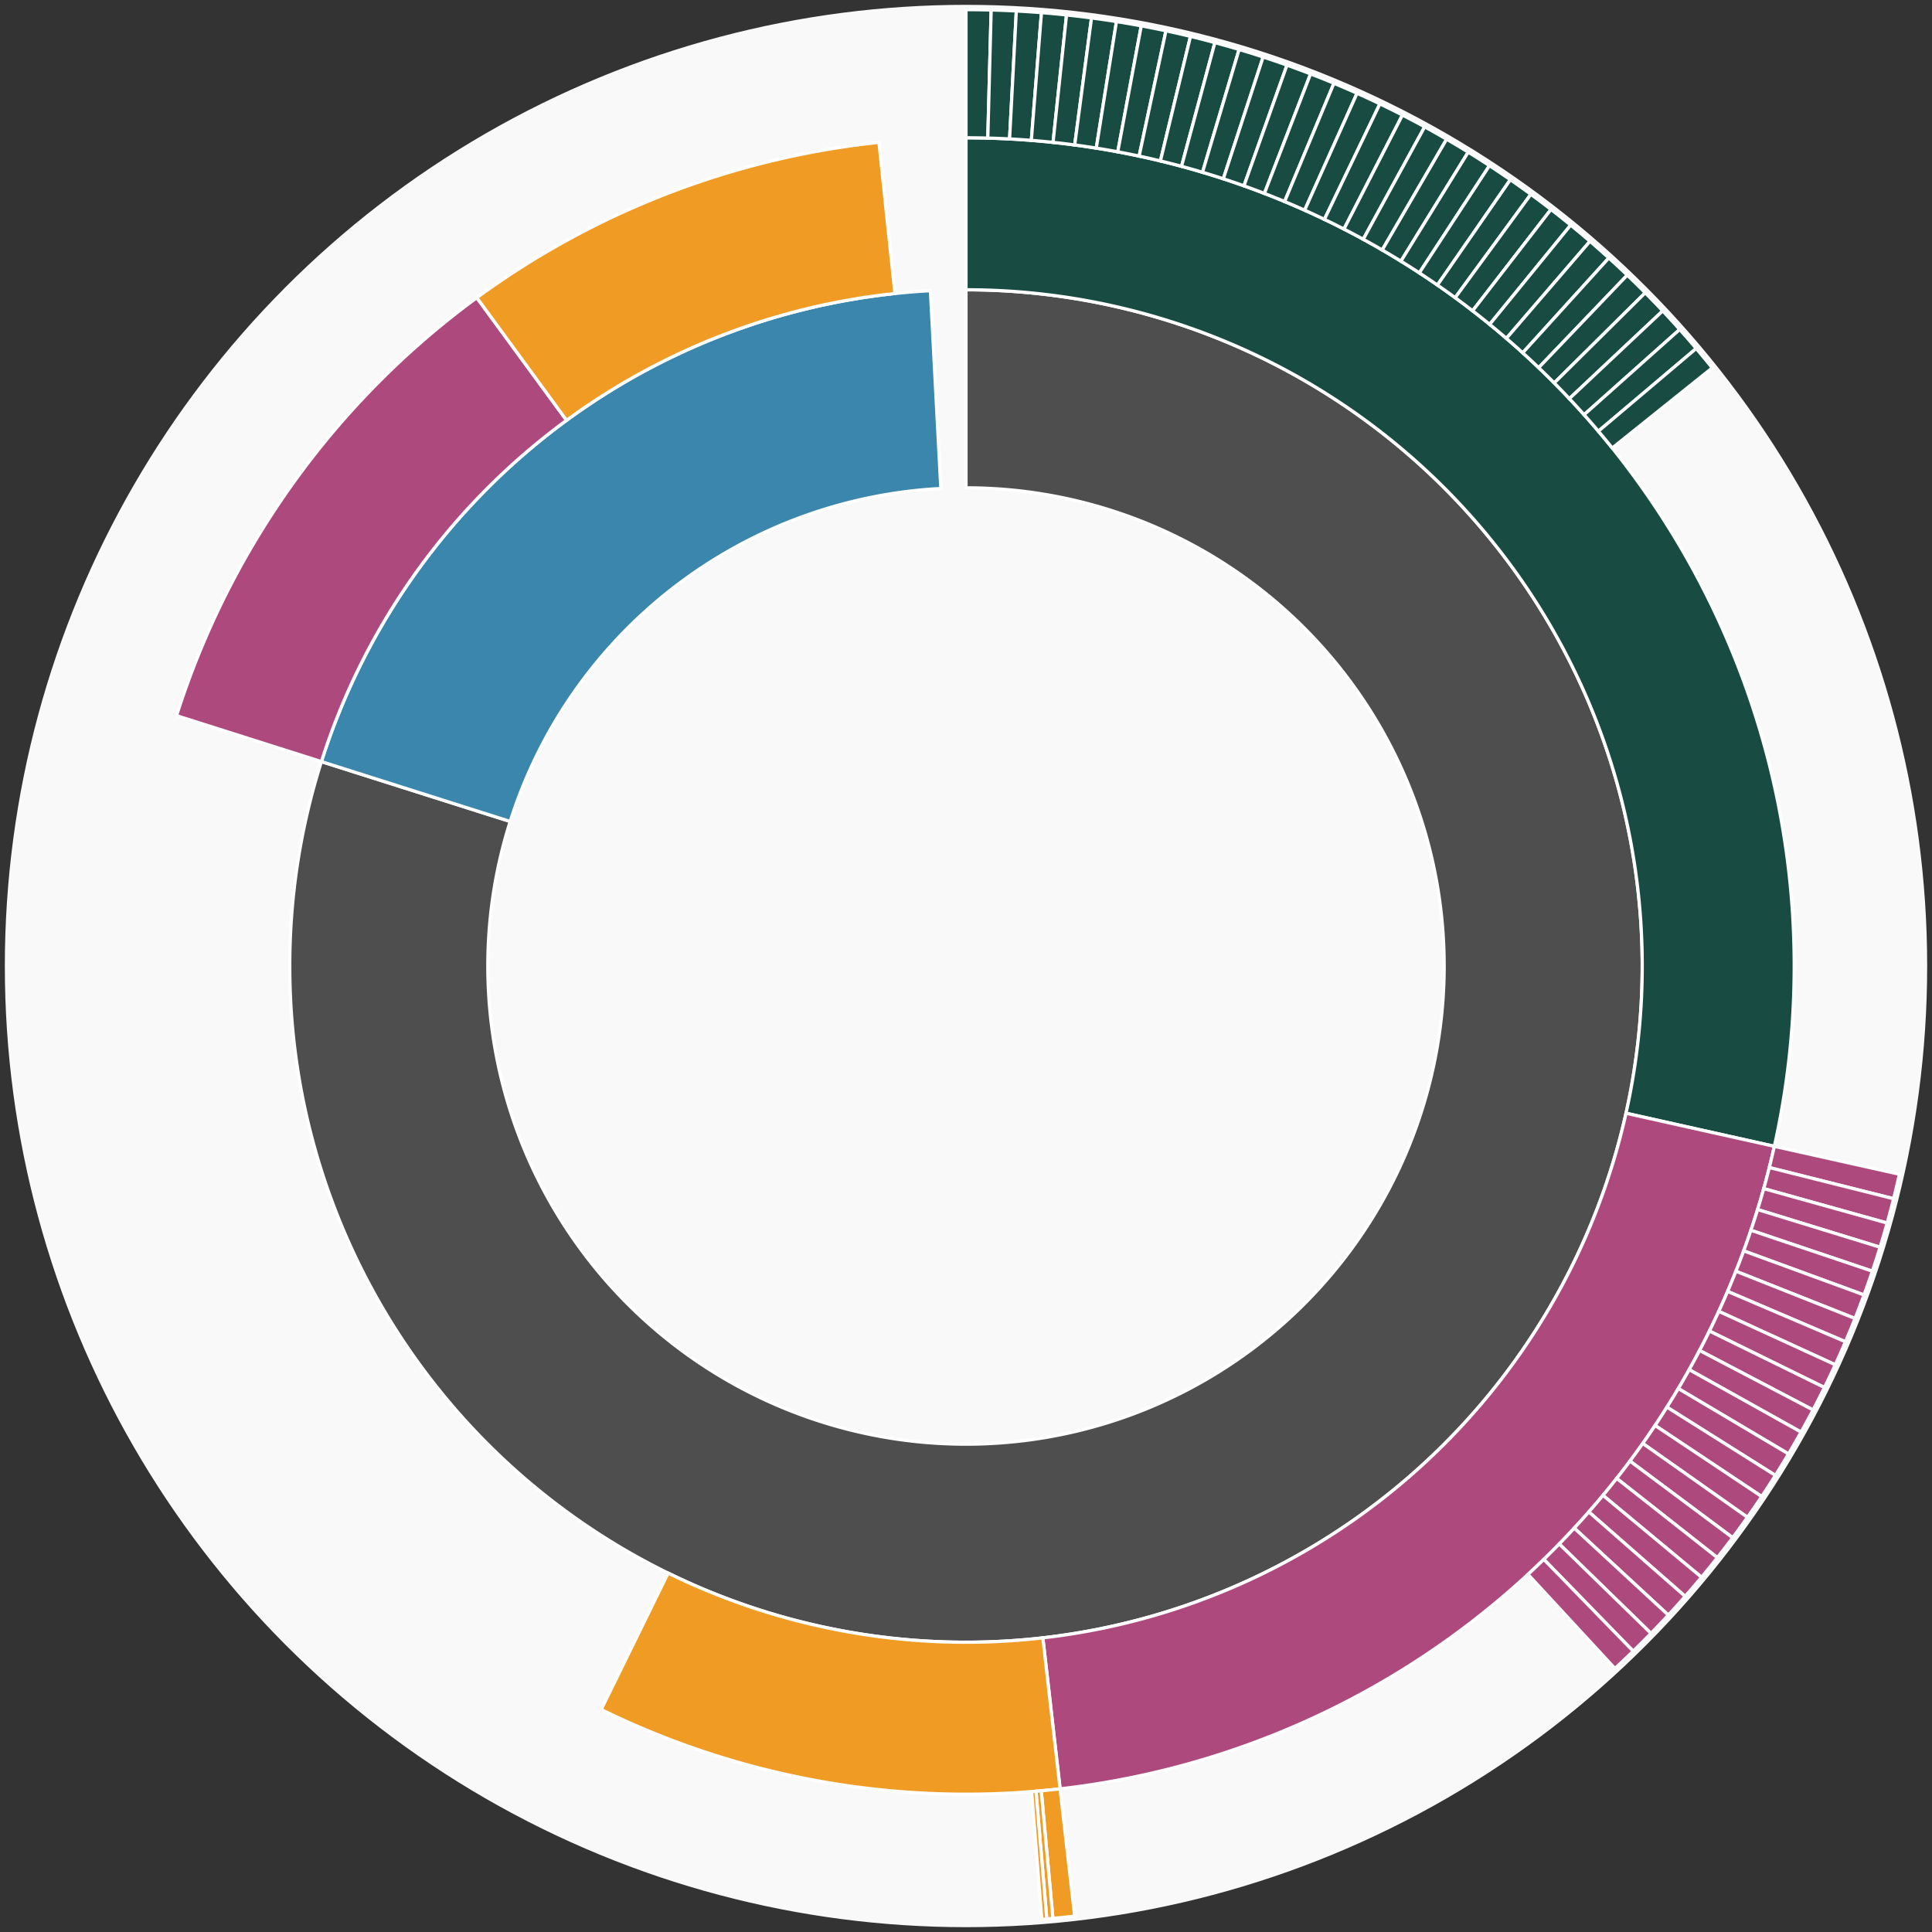 <svg xmlns="http://www.w3.org/2000/svg" width="600" height="600" id="block-7914264"><rect width="100%" height="100%" fill="#333333" stroke="none"/><g id="burst-container" transform="translate(300,300)"><data type="text/json">{"number":7914264,"totalTransactions":54,"totalFunctions":0,"totalFunctionsValue":"0","totalLogs":51,"totalTokenTransfers":51,"tokens":{"0x174bfa6600bf90c885c7c01c7031389ed1461ab9":"0.00977609","0x048fe49be32adfc9ed68c37d32b5ec9df17b3603":"569.768","0x1af97824a7ccd3963b9385e37ecbf44ece0c73e4":"34","0xd780ae2bf04cd96e577d3d014762f831d97129d0":"260.3759","0x06a6a7af298129e3a2ab396c9c06f91d3c54aba8":"1.48326e-13","0x983f6d60db79ea8ca4eb9968c6aff8cfa04b3c63":"1300","0xc02aaa39b223fe8d0a0e5c4f27ead9083c756cc2":"0.0035275179","0xab22fd25ddbbb9c3d2c2ced0fd20e3f2bbb932bc":"8.821e-15","0x5acd07353106306a6530ac4d49233271ec372963":"100","0x06012c8cf97bead5deae237070f9587f8e7a266d":"2.7577e-14","0x9a07fd8a116b7e3be9e6185861496af7a2041460":"47.043202323824122182","0xf5b0a3efb8e8e4c201e2a935f110eaaf3ffecb8d":"6.7017e-14","0xa0b86991c6218b36c1d19d4a2e9eb0ce3606eb48":"5.8178696e-11","0xd73be539d6b2076bab83ca6ba62dfe189abc6bbe":"8.0793e-14"},"totalEther":"1.651710639121919341","totalEtherTxns":20,"newContracts":[],"totalNewContracts":0}</data><circle r="297" style="fill: #f9f9f9; stroke: #f9f9f9; stroke-width: 3; opacity: 1;" id="circle-base"></circle><path display="none" d="M9.093002483669097e-15,-148.5A148.5,148.5,0,1,1,-9.093002483669097e-15,148.5A148.5,148.5,0,1,1,9.093002483669097e-15,-148.5Z" fill-rule="evenodd" id="p-type-root" style="stroke: #fff; opacity: 1;"></path><path d="M1.2859447435097075e-14,-210.011A210.011,210.011,0,1,1,-200.187,-63.479L-141.554,-44.887A148.5,148.5,0,1,0,9.093002483669097e-15,-148.5Z" fill-rule="evenodd" style="fill: #4E4E4E; stroke: #fff; opacity: 1;" id="p-type-data"></path><path d="M-200.187,-63.479A210.011,210.011,0,0,1,-11.053,-209.72L-7.816,-148.294A148.5,148.5,0,0,0,-141.554,-44.887Z" fill-rule="evenodd" style="fill: #3A86AD; stroke: #fff; opacity: 1;" id="p-type-value"></path><path d="M1.5749542295064867e-14,-257.21A257.21,257.21,0,0,1,251.039,56.001L204.973,45.724A210.011,210.011,0,0,0,1.2859447435097075e-14,-210.011Z" fill-rule="evenodd" style="fill: #184B42; stroke: #fff; opacity: 1;" id="p-type-logs"></path><path d="M251.039,56.001A257.21,257.21,0,0,1,29.223,255.544L23.861,208.651A210.011,210.011,0,0,0,204.973,45.724Z" fill-rule="evenodd" style="fill: #AE497E; stroke: #fff; opacity: 1;" id="p-type-tokenTransfers"></path><path d="M29.223,255.544A257.21,257.21,0,0,1,-113.305,230.908L-92.513,188.536A210.011,210.011,0,0,0,23.861,208.651Z" fill-rule="evenodd" style="fill: #F09B24; stroke: #fff; opacity: 1;" id="p-type-ether"></path><path d="M-245.178,-77.746A257.21,257.21,0,0,1,-151.921,-207.55L-124.043,-169.464A210.011,210.011,0,0,0,-200.187,-63.479Z" fill-rule="evenodd" style="fill: #AE497E; stroke: #fff; opacity: 1;" id="p-type-tokenTransfers"></path><path d="M-151.921,-207.55A257.21,257.21,0,0,1,-27.037,-255.785L-22.075,-208.847A210.011,210.011,0,0,0,-124.043,-169.464Z" fill-rule="evenodd" style="fill: #F09B24; stroke: #fff; opacity: 1;" id="p-type-ether"></path><path d="M1.8186004967338195e-14,-297A297,297,0,0,1,7.818,-296.897L6.771,-257.12A257.21,257.21,0,0,0,1.5749542295064867e-14,-257.21Z" fill-rule="evenodd" style="fill: #184B42; stroke: #fff; opacity: 1;" id="p-type-logs"></path><path d="M7.818,-296.897A297,297,0,0,1,15.631,-296.588L13.537,-256.853A257.21,257.21,0,0,0,6.771,-257.12Z" fill-rule="evenodd" style="fill: #184B42; stroke: #fff; opacity: 1;" id="p-type-logs"></path><path d="M15.631,-296.588A297,297,0,0,1,23.434,-296.074L20.294,-256.408A257.21,257.21,0,0,0,13.537,-256.853Z" fill-rule="evenodd" style="fill: #184B42; stroke: #fff; opacity: 1;" id="p-type-logs"></path><path d="M23.434,-296.074A297,297,0,0,1,31.219,-295.355L27.037,-255.785A257.21,257.21,0,0,0,20.294,-256.408Z" fill-rule="evenodd" style="fill: #184B42; stroke: #fff; opacity: 1;" id="p-type-logs"></path><path d="M31.219,-295.355A297,297,0,0,1,38.984,-294.43L33.761,-254.984A257.21,257.21,0,0,0,27.037,-255.785Z" fill-rule="evenodd" style="fill: #184B42; stroke: #fff; opacity: 1;" id="p-type-logs"></path><path d="M38.984,-294.43A297,297,0,0,1,46.721,-293.302L40.462,-254.007A257.21,257.21,0,0,0,33.761,-254.984Z" fill-rule="evenodd" style="fill: #184B42; stroke: #fff; opacity: 1;" id="p-type-logs"></path><path d="M46.721,-293.302A297,297,0,0,1,54.426,-291.971L47.134,-252.854A257.21,257.21,0,0,0,40.462,-254.007Z" fill-rule="evenodd" style="fill: #184B42; stroke: #fff; opacity: 1;" id="p-type-logs"></path><path d="M54.426,-291.971A297,297,0,0,1,62.093,-290.437L53.774,-251.526A257.21,257.21,0,0,0,47.134,-252.854Z" fill-rule="evenodd" style="fill: #184B42; stroke: #fff; opacity: 1;" id="p-type-logs"></path><path d="M62.093,-290.437A297,297,0,0,1,69.717,-288.701L60.377,-250.023A257.21,257.21,0,0,0,53.774,-251.526Z" fill-rule="evenodd" style="fill: #184B42; stroke: #fff; opacity: 1;" id="p-type-logs"></path><path d="M69.717,-288.701A297,297,0,0,1,77.293,-286.766L66.938,-248.347A257.21,257.21,0,0,0,60.377,-250.023Z" fill-rule="evenodd" style="fill: #184B42; stroke: #fff; opacity: 1;" id="p-type-logs"></path><path d="M77.293,-286.766A297,297,0,0,1,84.815,-284.632L73.452,-246.499A257.21,257.21,0,0,0,66.938,-248.347Z" fill-rule="evenodd" style="fill: #184B42; stroke: #fff; opacity: 1;" id="p-type-logs"></path><path d="M84.815,-284.632A297,297,0,0,1,92.278,-282.301L79.916,-244.48A257.21,257.21,0,0,0,73.452,-246.499Z" fill-rule="evenodd" style="fill: #184B42; stroke: #fff; opacity: 1;" id="p-type-logs"></path><path d="M92.278,-282.301A297,297,0,0,1,99.678,-279.774L86.324,-242.291A257.21,257.21,0,0,0,79.916,-244.48Z" fill-rule="evenodd" style="fill: #184B42; stroke: #fff; opacity: 1;" id="p-type-logs"></path><path d="M99.678,-279.774A297,297,0,0,1,107.008,-277.053L92.672,-239.935A257.21,257.21,0,0,0,86.324,-242.291Z" fill-rule="evenodd" style="fill: #184B42; stroke: #fff; opacity: 1;" id="p-type-logs"></path><path d="M107.008,-277.053A297,297,0,0,1,114.265,-274.14L98.956,-237.412A257.21,257.21,0,0,0,92.672,-239.935Z" fill-rule="evenodd" style="fill: #184B42; stroke: #fff; opacity: 1;" id="p-type-logs"></path><path d="M114.265,-274.14A297,297,0,0,1,121.442,-271.037L105.171,-234.725A257.21,257.21,0,0,0,98.956,-237.412Z" fill-rule="evenodd" style="fill: #184B42; stroke: #fff; opacity: 1;" id="p-type-logs"></path><path d="M121.442,-271.037A297,297,0,0,1,128.534,-267.746L111.314,-231.875A257.21,257.21,0,0,0,105.171,-234.725Z" fill-rule="evenodd" style="fill: #184B42; stroke: #fff; opacity: 1;" id="p-type-logs"></path><path d="M128.534,-267.746A297,297,0,0,1,135.538,-264.27L117.38,-228.864A257.21,257.21,0,0,0,111.314,-231.875Z" fill-rule="evenodd" style="fill: #184B42; stroke: #fff; opacity: 1;" id="p-type-logs"></path><path d="M135.538,-264.27A297,297,0,0,1,142.448,-260.61L123.364,-225.695A257.21,257.21,0,0,0,117.38,-228.864Z" fill-rule="evenodd" style="fill: #184B42; stroke: #fff; opacity: 1;" id="p-type-logs"></path><path d="M142.448,-260.61A297,297,0,0,1,149.259,-256.77L129.262,-222.369A257.21,257.21,0,0,0,123.364,-225.695Z" fill-rule="evenodd" style="fill: #184B42; stroke: #fff; opacity: 1;" id="p-type-logs"></path><path d="M149.259,-256.77A297,297,0,0,1,155.967,-252.752L135.071,-218.889A257.21,257.21,0,0,0,129.262,-222.369Z" fill-rule="evenodd" style="fill: #184B42; stroke: #fff; opacity: 1;" id="p-type-logs"></path><path d="M155.967,-252.752A297,297,0,0,1,162.566,-248.558L140.786,-215.258A257.21,257.21,0,0,0,135.071,-218.889Z" fill-rule="evenodd" style="fill: #184B42; stroke: #fff; opacity: 1;" id="p-type-logs"></path><path d="M162.566,-248.558A297,297,0,0,1,169.053,-244.193L146.404,-211.477A257.21,257.21,0,0,0,140.786,-215.258Z" fill-rule="evenodd" style="fill: #184B42; stroke: #fff; opacity: 1;" id="p-type-logs"></path><path d="M169.053,-244.193A297,297,0,0,1,175.423,-239.658L151.921,-207.55A257.21,257.21,0,0,0,146.404,-211.477Z" fill-rule="evenodd" style="fill: #184B42; stroke: #fff; opacity: 1;" id="p-type-logs"></path><path d="M175.423,-239.658A297,297,0,0,1,181.671,-234.957L157.332,-203.479A257.21,257.21,0,0,0,151.921,-207.55Z" fill-rule="evenodd" style="fill: #184B42; stroke: #fff; opacity: 1;" id="p-type-logs"></path><path d="M181.671,-234.957A297,297,0,0,1,187.793,-230.093L162.634,-199.266A257.21,257.21,0,0,0,157.332,-203.479Z" fill-rule="evenodd" style="fill: #184B42; stroke: #fff; opacity: 1;" id="p-type-logs"></path><path d="M187.793,-230.093A297,297,0,0,1,193.785,-225.07L167.823,-194.916A257.21,257.21,0,0,0,162.634,-199.266Z" fill-rule="evenodd" style="fill: #184B42; stroke: #fff; opacity: 1;" id="p-type-logs"></path><path d="M193.785,-225.07A297,297,0,0,1,199.643,-219.89L172.896,-190.431A257.21,257.21,0,0,0,167.823,-194.916Z" fill-rule="evenodd" style="fill: #184B42; stroke: #fff; opacity: 1;" id="p-type-logs"></path><path d="M199.643,-219.89A297,297,0,0,1,205.362,-214.559L177.849,-185.813A257.21,257.21,0,0,0,172.896,-190.431Z" fill-rule="evenodd" style="fill: #184B42; stroke: #fff; opacity: 1;" id="p-type-logs"></path><path d="M205.362,-214.559A297,297,0,0,1,210.939,-209.078L182.679,-181.067A257.21,257.21,0,0,0,177.849,-185.813Z" fill-rule="evenodd" style="fill: #184B42; stroke: #fff; opacity: 1;" id="p-type-logs"></path><path d="M210.939,-209.078A297,297,0,0,1,216.37,-203.453L187.382,-176.195A257.21,257.21,0,0,0,182.679,-181.067Z" fill-rule="evenodd" style="fill: #184B42; stroke: #fff; opacity: 1;" id="p-type-logs"></path><path d="M216.37,-203.453A297,297,0,0,1,221.651,-197.686L191.955,-171.202A257.21,257.21,0,0,0,187.382,-176.195Z" fill-rule="evenodd" style="fill: #184B42; stroke: #fff; opacity: 1;" id="p-type-logs"></path><path d="M221.651,-197.686A297,297,0,0,1,226.778,-191.783L196.395,-166.089A257.21,257.21,0,0,0,191.955,-171.202Z" fill-rule="evenodd" style="fill: #184B42; stroke: #fff; opacity: 1;" id="p-type-logs"></path><path d="M226.778,-191.783A297,297,0,0,1,231.748,-185.747L200.7,-160.861A257.21,257.21,0,0,0,196.395,-166.089Z" fill-rule="evenodd" style="fill: #184B42; stroke: #fff; opacity: 1;" id="p-type-logs"></path><path d="M289.875,64.664A297,297,0,0,1,288.072,72.273L249.478,62.59A257.21,257.21,0,0,0,251.039,56.001Z" fill-rule="evenodd" style="fill: #AE497E; stroke: #fff; opacity: 1;" id="p-type-tokenTransfers"></path><path d="M288.072,72.273A297,297,0,0,1,286.07,79.831L247.744,69.136A257.21,257.21,0,0,0,249.478,62.59Z" fill-rule="evenodd" style="fill: #AE497E; stroke: #fff; opacity: 1;" id="p-type-tokenTransfers"></path><path d="M286.07,79.831A297,297,0,0,1,283.869,87.334L245.838,75.633A257.21,257.21,0,0,0,247.744,69.136Z" fill-rule="evenodd" style="fill: #AE497E; stroke: #fff; opacity: 1;" id="p-type-tokenTransfers"></path><path d="M283.869,87.334A297,297,0,0,1,281.472,94.776L243.762,82.079A257.21,257.21,0,0,0,245.838,75.633Z" fill-rule="evenodd" style="fill: #AE497E; stroke: #fff; opacity: 1;" id="p-type-tokenTransfers"></path><path d="M281.472,94.776A297,297,0,0,1,278.879,102.153L241.517,88.467A257.21,257.21,0,0,0,243.762,82.079Z" fill-rule="evenodd" style="fill: #AE497E; stroke: #fff; opacity: 1;" id="p-type-tokenTransfers"></path><path d="M278.879,102.153A297,297,0,0,1,276.094,109.459L239.104,94.794A257.21,257.21,0,0,0,241.517,88.467Z" fill-rule="evenodd" style="fill: #AE497E; stroke: #fff; opacity: 1;" id="p-type-tokenTransfers"></path><path d="M276.094,109.459A297,297,0,0,1,273.117,116.689L236.526,101.056A257.21,257.21,0,0,0,239.104,94.794Z" fill-rule="evenodd" style="fill: #AE497E; stroke: #fff; opacity: 1;" id="p-type-tokenTransfers"></path><path d="M273.117,116.689A297,297,0,0,1,269.95,123.838L233.784,107.247A257.21,257.21,0,0,0,236.526,101.056Z" fill-rule="evenodd" style="fill: #AE497E; stroke: #fff; opacity: 1;" id="p-type-tokenTransfers"></path><path d="M269.95,123.838A297,297,0,0,1,266.597,130.902L230.879,113.364A257.21,257.21,0,0,0,233.784,107.247Z" fill-rule="evenodd" style="fill: #AE497E; stroke: #fff; opacity: 1;" id="p-type-tokenTransfers"></path><path d="M266.597,130.902A297,297,0,0,1,263.058,137.875L227.815,119.403A257.21,257.21,0,0,0,230.879,113.364Z" fill-rule="evenodd" style="fill: #AE497E; stroke: #fff; opacity: 1;" id="p-type-tokenTransfers"></path><path d="M263.058,137.875A297,297,0,0,1,259.338,144.752L224.593,125.359A257.21,257.21,0,0,0,227.815,119.403Z" fill-rule="evenodd" style="fill: #AE497E; stroke: #fff; opacity: 1;" id="p-type-tokenTransfers"></path><path d="M259.338,144.752A297,297,0,0,1,255.437,151.528L221.215,131.227A257.21,257.21,0,0,0,224.593,125.359Z" fill-rule="evenodd" style="fill: #AE497E; stroke: #fff; opacity: 1;" id="p-type-tokenTransfers"></path><path d="M255.437,151.528A297,297,0,0,1,251.36,158.2L217.684,137.005A257.21,257.21,0,0,0,221.215,131.227Z" fill-rule="evenodd" style="fill: #AE497E; stroke: #fff; opacity: 1;" id="p-type-tokenTransfers"></path><path d="M251.36,158.2A297,297,0,0,1,247.108,164.762L214.002,142.688A257.21,257.21,0,0,0,217.684,137.005Z" fill-rule="evenodd" style="fill: #AE497E; stroke: #fff; opacity: 1;" id="p-type-tokenTransfers"></path><path d="M247.108,164.762A297,297,0,0,1,242.685,171.21L210.171,148.272A257.21,257.21,0,0,0,214.002,142.688Z" fill-rule="evenodd" style="fill: #AE497E; stroke: #fff; opacity: 1;" id="p-type-tokenTransfers"></path><path d="M242.685,171.21A297,297,0,0,1,238.094,177.54L206.195,153.754A257.21,257.21,0,0,0,210.171,148.272Z" fill-rule="evenodd" style="fill: #AE497E; stroke: #fff; opacity: 1;" id="p-type-tokenTransfers"></path><path d="M238.094,177.54A297,297,0,0,1,233.338,183.746L202.076,159.128A257.21,257.21,0,0,0,206.195,153.754Z" fill-rule="evenodd" style="fill: #AE497E; stroke: #fff; opacity: 1;" id="p-type-tokenTransfers"></path><path d="M233.338,183.746A297,297,0,0,1,228.42,189.825L197.817,164.393A257.21,257.21,0,0,0,202.076,159.128Z" fill-rule="evenodd" style="fill: #AE497E; stroke: #fff; opacity: 1;" id="p-type-tokenTransfers"></path><path d="M228.42,189.825A297,297,0,0,1,223.344,195.772L193.421,169.543A257.21,257.21,0,0,0,197.817,164.393Z" fill-rule="evenodd" style="fill: #AE497E; stroke: #fff; opacity: 1;" id="p-type-tokenTransfers"></path><path d="M223.344,195.772A297,297,0,0,1,218.113,201.583L188.891,174.576A257.21,257.21,0,0,0,193.421,169.543Z" fill-rule="evenodd" style="fill: #AE497E; stroke: #fff; opacity: 1;" id="p-type-tokenTransfers"></path><path d="M218.113,201.583A297,297,0,0,1,212.73,207.255L184.23,179.488A257.21,257.21,0,0,0,188.891,174.576Z" fill-rule="evenodd" style="fill: #AE497E; stroke: #fff; opacity: 1;" id="p-type-tokenTransfers"></path><path d="M212.73,207.255A297,297,0,0,1,207.201,212.783L179.441,184.276A257.21,257.21,0,0,0,184.23,179.488Z" fill-rule="evenodd" style="fill: #AE497E; stroke: #fff; opacity: 1;" id="p-type-tokenTransfers"></path><path d="M207.201,212.783A297,297,0,0,1,201.528,218.164L174.528,188.936A257.21,257.21,0,0,0,179.441,184.276Z" fill-rule="evenodd" style="fill: #AE497E; stroke: #fff; opacity: 1;" id="p-type-tokenTransfers"></path><path d="M33.744,295.077A297,297,0,0,1,26.984,295.772L23.368,256.146A257.21,257.21,0,0,0,29.223,255.544Z" fill-rule="evenodd" style="fill: #F09B24; stroke: #fff; opacity: 1;" id="p-type-ether"></path><path d="M26.984,295.772A297,297,0,0,1,25.091,295.938L21.73,256.29A257.21,257.21,0,0,0,23.368,256.146Z" fill-rule="evenodd" style="fill: #F09B24; stroke: #fff; opacity: 1;" id="p-type-ether"></path><path d="M25.091,295.938A297,297,0,0,1,23.54,296.066L20.387,256.4A257.21,257.21,0,0,0,21.73,256.29Z" fill-rule="evenodd" style="fill: #F09B24; stroke: #fff; opacity: 1;" id="p-type-ether"></path></g></svg>